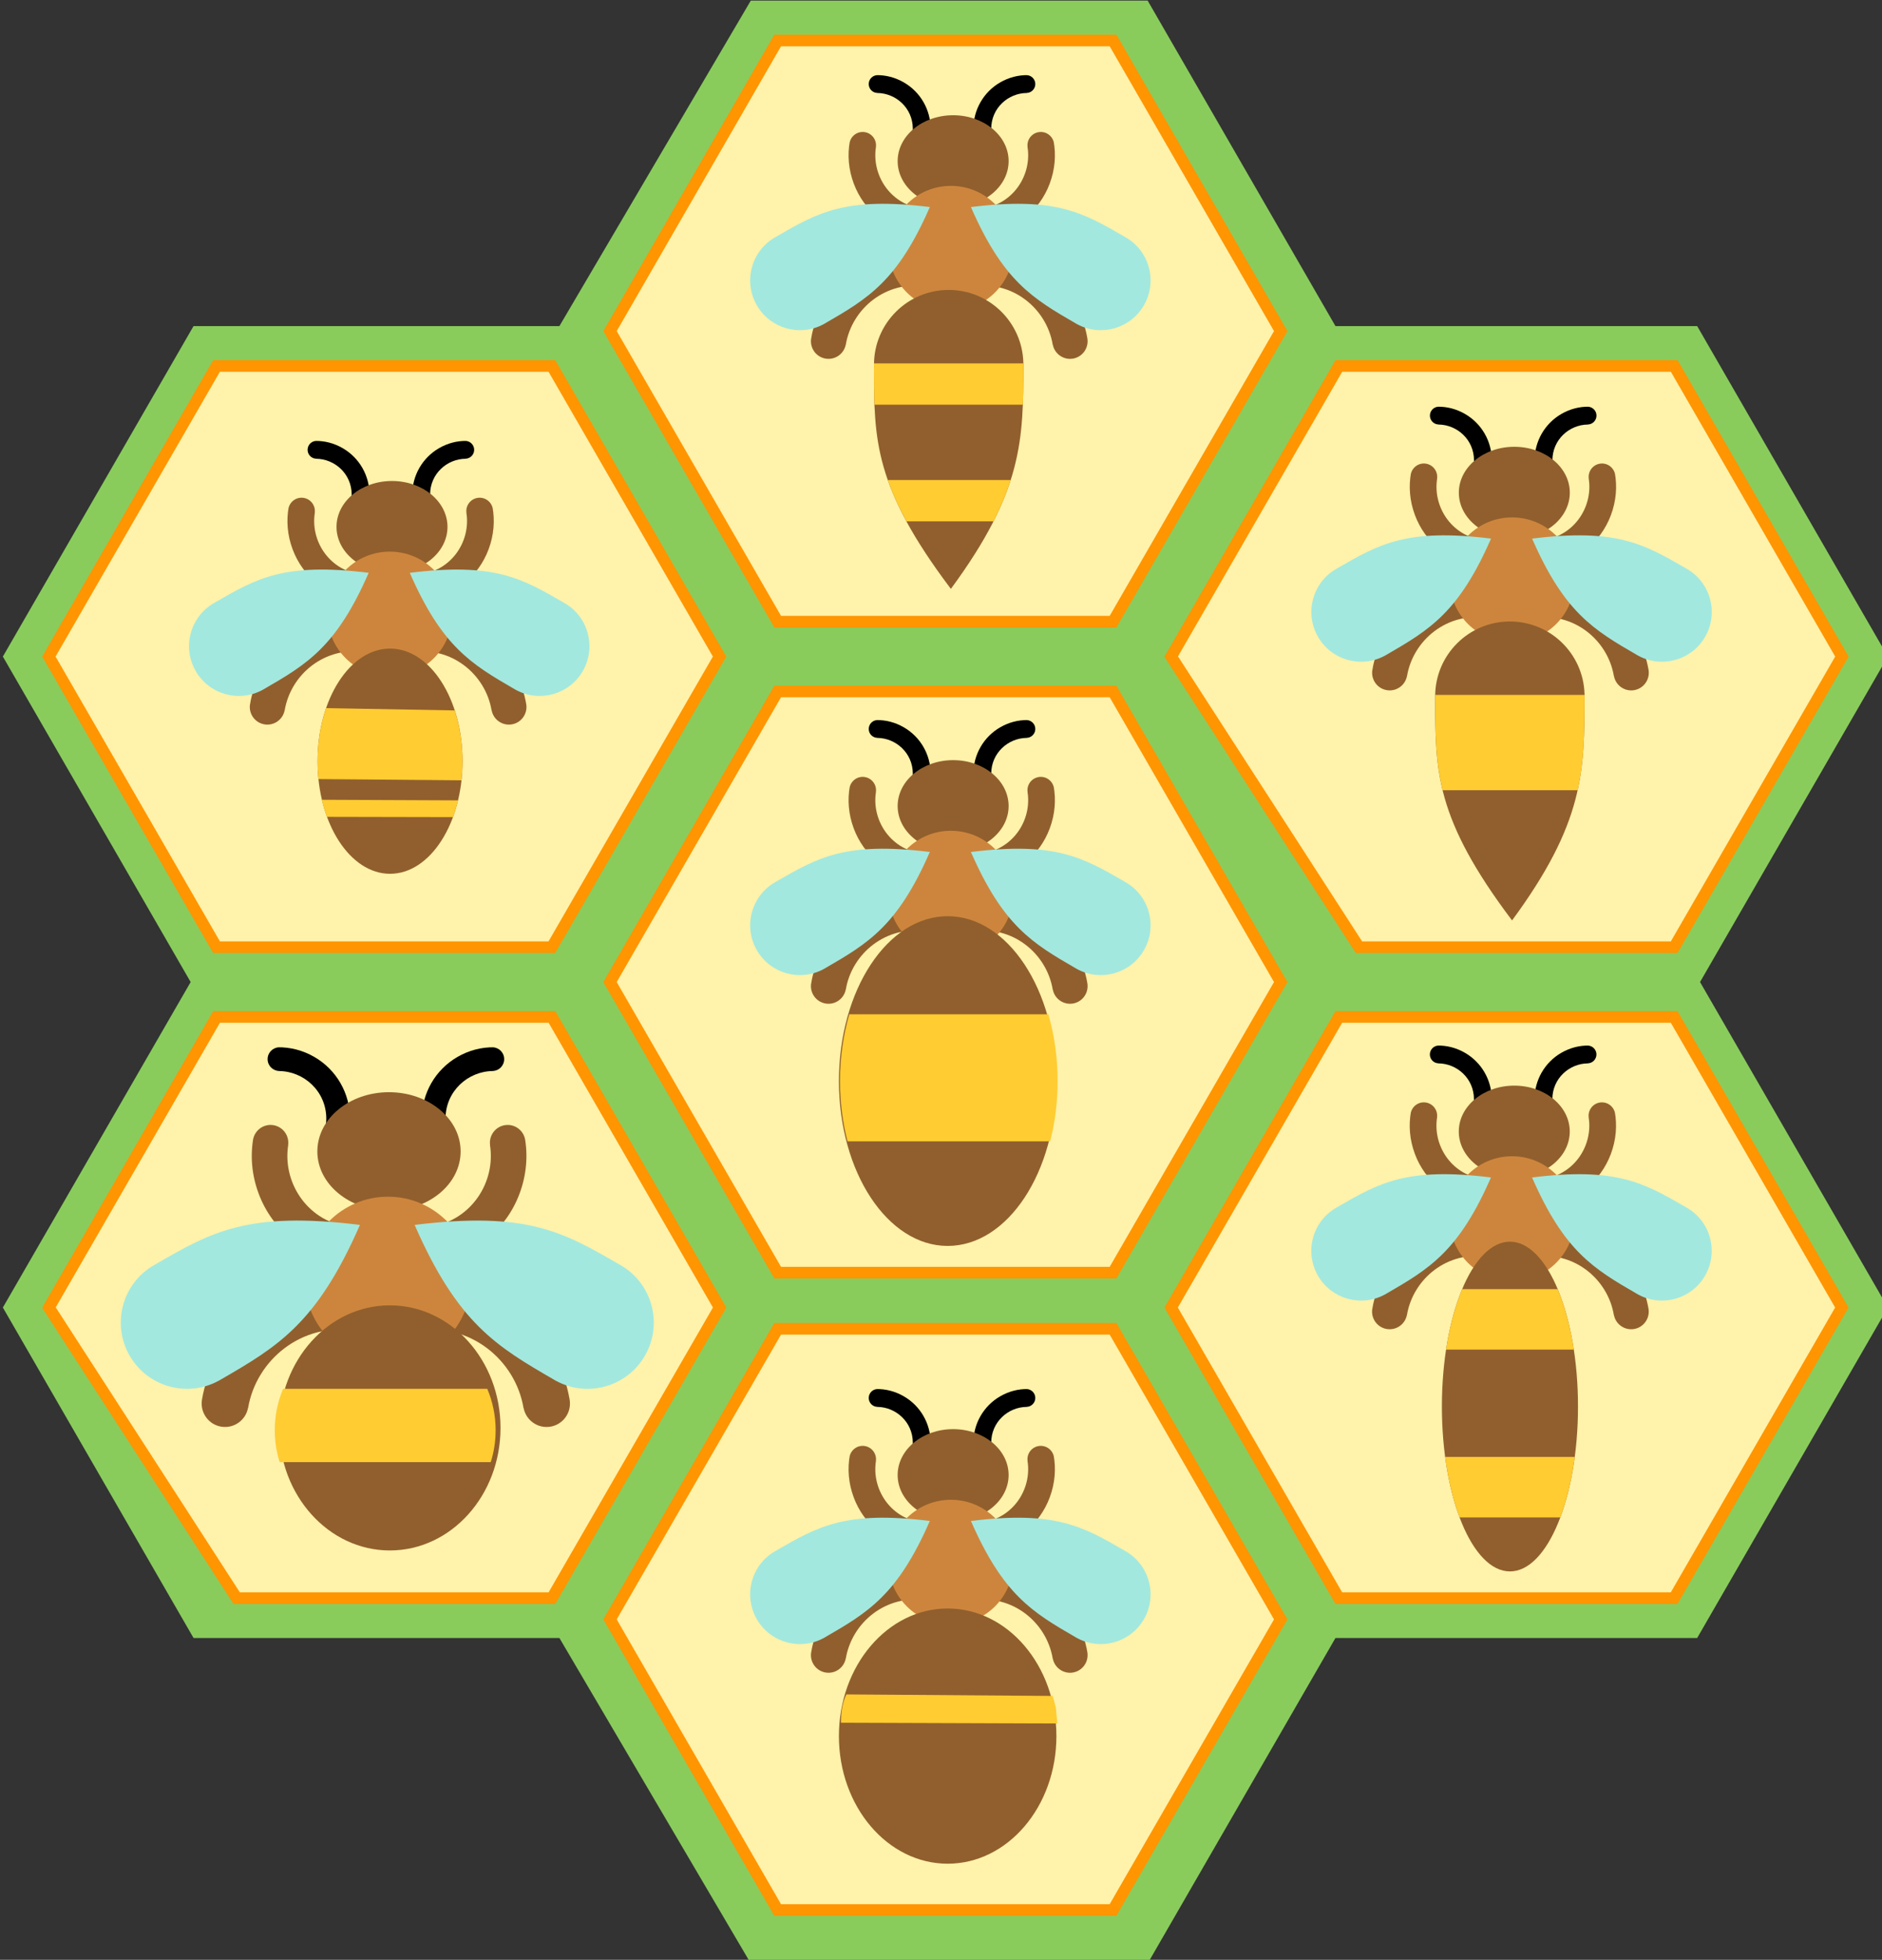 <?xml version="1.0" encoding="UTF-8" standalone="no"?>
<!-- Created with Inkscape (http://www.inkscape.org/) -->

<svg
   width="64.395mm"
   height="67.015mm"
   viewBox="0 0 64.395 67.015"
   version="1.1"
   id="svg4616"
   inkscape:version="1.1.1 (3bf5ae0d25, 2021-09-20)"
   sodipodi:docname="2022-FR-02a-solution.svg"
   xmlns:inkscape="http://www.inkscape.org/namespaces/inkscape"
   xmlns:sodipodi="http://sodipodi.sourceforge.net/DTD/sodipodi-0.dtd"
   xmlns="http://www.w3.org/2000/svg"
   xmlns:svg="http://www.w3.org/2000/svg"
   xmlns:serif="http://www.serif.com/">
  <rect x="0" y="0" width="64.395" height="67.015" fill="#333333" stroke="none"/>
  <sodipodi:namedview
     id="namedview4618"
     pagecolor="#ffffff"
     bordercolor="#666666"
     borderopacity="1.0"
     inkscape:pageshadow="2"
     inkscape:pageopacity="0.0"
     inkscape:pagecheckerboard="0"
     inkscape:document-units="mm"
     showgrid="false"
     inkscape:zoom="0.66368547"
     inkscape:cx="404.55911"
     inkscape:cy="220.73709"
     inkscape:window-width="1680"
     inkscape:window-height="1027"
     inkscape:window-x="1912"
     inkscape:window-y="-8"
     inkscape:window-maximized="1"
     inkscape:current-layer="g128" />
  <defs
     id="defs4613" />
  <g
     inkscape:label="Ebene 1"
     inkscape:groupmode="layer"
     id="layer1"
     transform="translate(-74.643,-48.217)">
    <g
       id="g3548"
       style="clip-rule:evenodd;fill-rule:evenodd"
       transform="matrix(0.265,0,0,0.265,12.237,35.354)">
      <g
         id="path1741"
         transform="translate(207.09,90.715)">
        <path
           d="m 125.346,-42.097 -24.712,42 h -47.24 l -24.62,42.643 24.247,42 -1.113,1.928 -23.134,40.072 24.62,42.643 h 47.24 l 24.712,42 h 51.241 l 24.249,-42 h 46.704 l 24.618,-42.643 -24.248,-42 24.248,-42 -24.618,-42.643 h -46.704 l -24.249,-42 z"
           style="fill:#89cc5c;fill-opacity:1;fill-rule:nonzero"
           id="path2"
           sodipodi:nodetypes="cccccccccccccccccccc" />
      </g>
      <g
         id="hex0-0"
         transform="translate(207.09,90.715)">
        <path
           d="m 193.768,84.546 -21.651,37.5 h -43.302 l -21.65,-37.5 21.65,-37.5 h 43.302 z"
           style="fill:#fff2aa;fill-rule:nonzero;stroke:#ff9500;stroke-width:1.5px"
           id="path8" />
      </g>
      <g
         transform="translate(291.961,-278.031)"
         id="g49"
         style="clip-rule:evenodd;fill-rule:evenodd">
        <g
           id="hex01"
           serif:id="hex0"
           transform="translate(-12.418,242.746)">
          <path
             d="m 121.315,126.546 -21.65,37.5 H 56.363 l -21.65,-37.5 21.65,-37.5 h 43.302 z"
             style="fill:#fff2aa;fill-rule:nonzero;stroke:#ff9500;stroke-width:1.5px"
             id="path28" />
        </g>
        <g
           id="draggable6"
           transform="matrix(0.265,0,0,0.265,-345.982,292.582)">
          <path
             id="path2-5"
             d="m 1487.69,293.414 -0.01,-0.003 -0.14,0.902 c 1.26,-8.734 4.82,-17.351 11.03,-25.027 11.58,-14.304 29.92,-21.334 48.09,-18.454 1.33,0.21 2.63,0.462 3.9,0.76 l -2.7,16.999 c -1.26,-0.348 -2.55,-0.64 -3.87,-0.85 -19.72,-3.127 -36.43,10.752 -39.37,28.358 l -0.03,-0.006 c -0.89,4.498 -5.18,7.52 -9.74,6.797 -4.56,-0.722 -7.7,-4.921 -7.16,-9.476 z m 127.53,9.479 c -4.57,0.723 -8.86,-2.302 -9.74,-6.8 l -0.04,0.006 c -2.93,-17.606 -19.65,-31.485 -39.37,-28.358 -1.32,0.21 -2.61,0.502 -3.87,0.853 l -2.7,-16.999 c 1.27,-0.301 2.57,-0.55 3.89,-0.763 18.18,-2.88 36.52,4.153 48.1,18.454 6.21,7.676 9.77,16.293 11.03,25.03 l -0.14,-0.902 h -0.01 c 0.54,4.555 -2.6,8.756 -7.15,9.479 z m -9.23,-105.188 v 0 l -0.11,-0.683 c 1.2,6.588 0.71,13.646 -1.92,20.667 -4.89,13.08 -16.4,22.55 -30.17,24.849 -1.01,0.167 -2,0.3 -2.99,0.388 l -2.15,-12.883 c 0.99,-0.051 1.99,-0.15 3,-0.318 14.94,-2.494 23.63,-16.503 21.51,-29.88 l 0.02,-0.002 c -0.44,-3.453 1.92,-6.662 5.38,-7.237 3.45,-0.579 6.72,1.689 7.43,5.099 z m -92.08,-5.102 c 3.46,0.578 5.82,3.784 5.38,7.237 l 0.02,0.005 c -2.12,13.377 6.57,27.386 21.51,29.878 1.01,0.167 2,0.269 3,0.32 l -2.15,12.883 c -0.99,-0.09 -1.98,-0.221 -2.99,-0.388 -13.77,-2.299 -25.28,-11.772 -30.17,-24.851 -2.63,-7.019 -3.12,-14.077 -1.92,-20.665 l -0.11,0.68 v 0.003 c 0.71,-3.41 3.97,-5.678 7.43,-5.102 z"
             style="fill:#915f2d;fill-rule:nonzero" />
          <path
             id="path4-4"
             d="m 1596.95,169.189 c 0,2.338 -1.86,4.246 -4.18,4.331 v 0.02 c -9.04,0.074 -17.3,7.33 -17.3,17.441 0,0.678 0.04,1.347 0.11,2.007 h -8.71 c -0.05,-0.657 -0.08,-1.326 -0.08,-2.007 0,-9.32 4.98,-17.934 13.05,-22.595 4.33,-2.5 8.93,-3.597 13.39,-3.532 h -0.46 v 0.003 c 2.32,0.088 4.18,1.993 4.18,4.332 z"
             style="fill-rule:nonzero" />
          <g
             id="path6-9"
             transform="rotate(180,1530.865,178.92)">
            <path
               d="m 1545.94,188.651 c 0,-2.338 -1.85,-4.246 -4.17,-4.331 v -0.02 c -9.04,-0.074 -17.31,-7.33 -17.31,-17.441 0,-0.678 0.04,-1.347 0.12,-2.007 h -8.72 c -0.05,0.657 -0.07,1.326 -0.07,2.007 0,9.32 4.97,17.934 13.05,22.595 4.33,2.5 8.92,3.597 13.39,3.532 h -0.46 v -0.003 c 2.32,-0.088 4.17,-1.993 4.17,-4.332 z"
               style="fill-rule:nonzero"
               id="path33" />
          </g>
          <g
             id="circle8-14"
             transform="matrix(1.21,0,0,1,-330.892,151.733)">
            <circle
               cx="1560.17"
               cy="54.981"
               r="22.343"
               style="fill:#915f2d"
               id="circle36" />
          </g>
          <circle
             id="circle10-0"
             cx="1555.83"
             cy="249.165"
             r="30.402"
             style="fill:#cd853d" />
          <path
             id="path12-66"
             d="m 1640.2,243.394 c 0.26,0.136 0.53,0.283 0.79,0.437 11.59,6.689 15.56,21.509 8.87,33.097 -6.57,11.378 -20.98,15.409 -32.47,9.215 l -0.01,0.006 c -0.2,-0.113 -0.39,-0.227 -0.59,-0.34 -0.01,-0.006 -0.02,-0.012 -0.03,-0.017 -0.01,-0.006 -0.02,-0.009 -0.03,-0.017 -21.24,-12.26 -35.43,-20.727 -51.15,-56.687 41.08,-5.08 54.43,2.63 74.63,14.292 0,0.003 -0.01,0.008 -0.01,0.014 z"
             style="fill:#a2e8df;fill-rule:nonzero" />
          <g
             id="path14-6"
             transform="translate(-1.13386e-5)">
            <path
               d="m 1470.93,243.38 c 20.2,-11.665 33.55,-19.372 74.63,-14.298 -15.72,35.966 -29.92,44.43 -51.16,56.698 0,0.006 -0.01,0.009 -0.03,0.017 0,0.006 -0.01,0.009 -0.02,0.015 -0.2,0.113 -0.39,0.226 -0.59,0.34 l -0.01,-0.009 c -11.49,6.194 -25.9,2.16 -32.47,-9.221 -6.69,-11.582 -2.72,-26.402 8.87,-33.091 0.26,-0.154 0.53,-0.301 0.79,-0.44 0,-0.005 -0.01,-0.008 -0.01,-0.011 z"
               style="fill:#a2e8df;fill-rule:nonzero"
               id="path41" />
          </g>
          <g
             id="path16-4"
             transform="rotate(-120,1560.907,336.157)">
            <path
               d="m 1607.25,313.815 c 0.4,0.204 0.8,0.422 1.2,0.655 17.4,10.049 23.36,32.309 13.31,49.714 -9.86,17.09 -31.51,23.145 -48.77,13.842 v 0.008 c -0.31,-0.17 -0.6,-0.34 -0.89,-0.51 -0.02,-0.009 -0.03,-0.017 -0.04,-0.026 -0.02,-0.008 -0.04,-0.011 -0.05,-0.025 -31.9,-18.417 -53.22,-31.133 -76.84,-85.15 61.71,-7.631 81.76,3.951 112.1,21.469 0,0.003 -0.01,0.012 -0.02,0.023 z"
               style="fill:#915f2d;fill-rule:nonzero"
               id="path44" />
          </g>
          <path
             id="path18-0"
             d="m 1518.39,307.193 c -0.02,-0.447 -0.03,-0.901 -0.03,-1.36 0,-0.21 0,-0.423 0.01,-0.632 h 72.77 c 0,0.195 0,0.388 0,0.584 v 0.051 c 0,0.017 0.01,0.031 0,0.051 0,6.817 -0.01,13.226 -0.26,19.44 h -72.29 c -0.23,-5.809 -0.23,-11.776 -0.23,-18.136 0,0 0.02,0.005 0.03,0.002 z m 6.68,54.8 h 59.9 c -2.04,6.381 -4.76,13.016 -8.37,20.126 h -42.46 c -3.91,-7.209 -6.86,-13.836 -9.07,-20.126 z"
             style="fill:#ffcc32;fill-rule:nonzero" />
        </g>
      </g>
      <g
         transform="translate(260.513,-152.031)"
         id="g69"
         style="clip-rule:evenodd;fill-rule:evenodd">
        <g
           id="hex02"
           serif:id="hex0"
           transform="translate(91.481,242.746)">
          <path
             d="m 121.315,126.546 -21.65,37.5 H 56.363 l -21.65,-37.5 21.65,-37.5 h 43.302 z"
             style="fill:#fff2aa;fill-rule:nonzero;stroke:#ff9500;stroke-width:1.5px"
             id="path51" />
        </g>
        <g
           id="draggable1"
           transform="matrix(0.265,0,0,0.265,-242.082,291.8)">
          <path
             id="path964"
             d="m 1487.69,293.414 -0.01,-0.003 -0.14,0.902 c 1.26,-8.734 4.82,-17.351 11.03,-25.027 11.58,-14.304 29.92,-21.334 48.09,-18.454 1.33,0.21 2.63,0.462 3.9,0.76 l -2.7,16.999 c -1.26,-0.348 -2.55,-0.64 -3.87,-0.85 -19.72,-3.127 -36.43,10.752 -39.37,28.358 l -0.03,-0.006 c -0.89,4.498 -5.18,7.52 -9.74,6.797 -4.56,-0.722 -7.7,-4.921 -7.16,-9.476 z m 127.53,9.479 c -4.57,0.723 -8.86,-2.302 -9.74,-6.8 l -0.04,0.006 c -2.93,-17.606 -19.65,-31.485 -39.37,-28.358 -1.32,0.21 -2.61,0.502 -3.87,0.853 l -2.7,-16.999 c 1.27,-0.301 2.57,-0.55 3.89,-0.763 18.18,-2.88 36.52,4.153 48.1,18.454 6.21,7.676 9.77,16.293 11.03,25.03 l -0.14,-0.902 h -0.01 c 0.54,4.555 -2.6,8.756 -7.15,9.479 z m -9.23,-105.188 v 0 l -0.11,-0.683 c 1.2,6.588 0.71,13.646 -1.92,20.667 -4.89,13.08 -16.4,22.55 -30.17,24.849 -1.01,0.167 -2,0.3 -2.99,0.388 l -2.15,-12.883 c 0.99,-0.051 1.99,-0.15 3,-0.318 14.94,-2.494 23.63,-16.503 21.51,-29.88 l 0.02,-0.002 c -0.44,-3.453 1.92,-6.662 5.38,-7.237 3.45,-0.579 6.72,1.689 7.43,5.099 z m -92.08,-5.102 c 3.46,0.578 5.82,3.784 5.38,7.237 l 0.02,0.005 c -2.12,13.377 6.57,27.386 21.51,29.878 1.01,0.167 2,0.269 3,0.32 l -2.15,12.883 c -0.99,-0.09 -1.98,-0.221 -2.99,-0.388 -13.77,-2.299 -25.28,-11.772 -30.17,-24.851 -2.63,-7.019 -3.12,-14.077 -1.92,-20.665 l -0.11,0.68 v 0.003 c 0.71,-3.41 3.97,-5.678 7.43,-5.102 z"
             style="fill:#915f2d;fill-rule:nonzero" />
          <path
             id="path966"
             d="m 1596.95,169.189 c 0,2.338 -1.86,4.246 -4.18,4.331 v 0.02 c -9.04,0.074 -17.3,7.33 -17.3,17.441 0,0.678 0.04,1.347 0.11,2.007 h -8.71 c -0.05,-0.657 -0.08,-1.326 -0.08,-2.007 0,-9.32 4.98,-17.934 13.05,-22.595 4.33,-2.5 8.93,-3.597 13.39,-3.532 h -0.46 v 0.003 c 2.32,0.088 4.18,1.993 4.18,4.332 z"
             style="fill-rule:nonzero" />
          <g
             id="path968"
             transform="rotate(180,1530.865,178.92)">
            <path
               d="m 1545.94,188.651 c 0,-2.338 -1.85,-4.246 -4.17,-4.331 v -0.02 c -9.04,-0.074 -17.31,-7.33 -17.31,-17.441 0,-0.678 0.04,-1.347 0.12,-2.007 h -8.72 c -0.05,0.657 -0.07,1.326 -0.07,2.007 0,9.32 4.97,17.934 13.05,22.595 4.33,2.5 8.92,3.597 13.39,3.532 h -0.46 v -0.003 c 2.32,-0.088 4.17,-1.993 4.17,-4.332 z"
               style="fill-rule:nonzero"
               id="path56" />
          </g>
          <g
             id="circle970"
             transform="matrix(1.21,0,0,1,-330.892,151.733)">
            <circle
               cx="1560.17"
               cy="54.981"
               r="22.343"
               style="fill:#915f2d"
               id="circle59" />
          </g>
          <circle
             id="circle972"
             cx="1555.83"
             cy="249.165"
             r="30.402"
             style="fill:#cd853d" />
          <path
             id="path974"
             d="m 1640.2,243.394 c 0.26,0.136 0.53,0.283 0.79,0.437 11.59,6.689 15.56,21.509 8.87,33.097 -6.57,11.378 -20.98,15.409 -32.47,9.215 l -0.01,0.006 c -0.2,-0.113 -0.39,-0.227 -0.59,-0.34 -0.01,-0.006 -0.02,-0.012 -0.03,-0.017 -0.01,-0.006 -0.02,-0.009 -0.03,-0.017 -21.24,-12.26 -35.43,-20.727 -51.15,-56.687 41.08,-5.08 54.43,2.63 74.63,14.292 0,0.003 -0.01,0.008 -0.01,0.014 z m -169.27,-0.014 c 20.2,-11.665 33.55,-19.372 74.63,-14.298 -15.72,35.966 -29.92,44.43 -51.16,56.698 0,0.006 -0.01,0.009 -0.03,0.017 0,0.006 -0.01,0.009 -0.02,0.015 -0.2,0.113 -0.39,0.226 -0.59,0.34 l -0.01,-0.009 c -11.49,6.194 -25.9,2.16 -32.47,-9.221 -6.69,-11.582 -2.72,-26.402 8.87,-33.091 0.26,-0.154 0.53,-0.301 0.79,-0.44 0,-0.005 -0.01,-0.008 -0.01,-0.011 z"
             style="fill:#a2e8df;fill-rule:nonzero" />
          <g
             id="circle976"
             transform="matrix(0.413,0,0,1,909.769,151.733)">
            <circle
               cx="1561.84"
               cy="188.904"
               r="80.28"
               style="fill:#915f2d"
               id="circle64" />
          </g>
          <path
             id="path978"
             d="m 1586.38,365.168 c -1.46,11.052 -3.88,21.064 -7.03,29.452 h -49.09 c -3.15,-8.388 -5.57,-18.4 -7.03,-29.452 z m -62.7,-52.251 c 1.7,-11.203 4.41,-21.232 7.85,-29.452 h 46.55 c 3.44,8.22 6.15,18.249 7.85,29.452 z"
             style="fill:#ffcc32;fill-rule:nonzero" />
        </g>
      </g>
      <g
         transform="translate(73.999,-222.59)"
         id="g93"
         style="clip-rule:evenodd;fill-rule:evenodd">
        <g
           id="hex03"
           serif:id="hex0"
           transform="translate(278.002,229.305)">
          <path
             d="m 121.315,126.546 -21.65,37.5 h -40.71 l -24.242,-37.5 21.65,-37.5 h 43.302 z"
             style="fill:#fff2aa;fill-rule:nonzero;stroke:#ff9500;stroke-width:1.5px"
             id="path71" />
        </g>
        <g
           id="draggable3"
           transform="matrix(0.265,0,0,0.265,-55.561,279.923)">
          <path
             id="path2-6"
             d="m 1487.69,293.414 -0.01,-0.003 -0.14,0.902 c 1.26,-8.734 4.82,-17.351 11.03,-25.027 11.58,-14.304 29.92,-21.334 48.09,-18.454 1.33,0.21 2.63,0.462 3.9,0.76 l -2.7,16.999 c -1.26,-0.348 -2.55,-0.64 -3.87,-0.85 -19.72,-3.127 -36.43,10.752 -39.37,28.358 l -0.03,-0.006 c -0.89,4.498 -5.18,7.52 -9.74,6.797 -4.56,-0.722 -7.7,-4.921 -7.16,-9.476 z m 127.53,9.479 c -4.57,0.723 -8.86,-2.302 -9.74,-6.8 l -0.04,0.006 c -2.93,-17.606 -19.65,-31.485 -39.37,-28.358 -1.32,0.21 -2.61,0.502 -3.87,0.853 l -2.7,-16.999 c 1.27,-0.301 2.57,-0.55 3.89,-0.763 18.18,-2.88 36.52,4.153 48.1,18.454 6.21,7.676 9.77,16.293 11.03,25.03 l -0.14,-0.902 h -0.01 c 0.54,4.555 -2.6,8.756 -7.15,9.479 z m -9.23,-105.188 v 0 l -0.11,-0.683 c 1.2,6.588 0.71,13.646 -1.92,20.667 -4.89,13.08 -16.4,22.55 -30.17,24.849 -1.01,0.167 -2,0.3 -2.99,0.388 l -2.15,-12.883 c 0.99,-0.051 1.99,-0.15 3,-0.318 14.94,-2.494 23.63,-16.503 21.51,-29.88 l 0.02,-0.002 c -0.44,-3.453 1.92,-6.662 5.38,-7.237 3.45,-0.579 6.72,1.689 7.43,5.099 z m -92.08,-5.102 c 3.46,0.578 5.82,3.784 5.38,7.237 l 0.02,0.005 c -2.12,13.377 6.57,27.386 21.51,29.878 1.01,0.167 2,0.269 3,0.32 l -2.15,12.883 c -0.99,-0.09 -1.98,-0.221 -2.99,-0.388 -13.77,-2.299 -25.28,-11.772 -30.17,-24.851 -2.63,-7.019 -3.12,-14.077 -1.92,-20.665 l -0.11,0.68 v 0.003 c 0.71,-3.41 3.97,-5.678 7.43,-5.102 z"
             style="fill:#915f2d;fill-rule:nonzero" />
          <path
             id="path4-9"
             d="m 1596.95,169.189 c 0,2.338 -1.86,4.246 -4.18,4.331 v 0.02 c -9.04,0.074 -17.3,7.33 -17.3,17.441 0,0.678 0.04,1.347 0.11,2.007 h -8.71 c -0.05,-0.657 -0.08,-1.326 -0.08,-2.007 0,-9.32 4.98,-17.934 13.05,-22.595 4.33,-2.5 8.93,-3.597 13.39,-3.532 h -0.46 v 0.003 c 2.32,0.088 4.18,1.993 4.18,4.332 z"
             style="fill-rule:nonzero" />
          <g
             id="path6-4"
             transform="rotate(180,1530.865,178.92)">
            <path
               d="m 1545.94,188.651 c 0,-2.338 -1.85,-4.246 -4.17,-4.331 v -0.02 c -9.04,-0.074 -17.31,-7.33 -17.31,-17.441 0,-0.678 0.04,-1.347 0.12,-2.007 h -8.72 c -0.05,0.657 -0.07,1.326 -0.07,2.007 0,9.32 4.97,17.934 13.05,22.595 4.33,2.5 8.92,3.597 13.39,3.532 h -0.46 v -0.003 c 2.32,-0.088 4.17,-1.993 4.17,-4.332 z"
               style="fill-rule:nonzero"
               id="path76" />
          </g>
          <g
             id="circle8-8"
             transform="matrix(1.21,0,0,1,-330.892,151.733)">
            <circle
               cx="1560.17"
               cy="54.981"
               r="22.343"
               style="fill:#915f2d"
               id="circle79" />
          </g>
          <circle
             id="circle10-6"
             cx="1555.83"
             cy="249.165"
             r="30.402"
             style="fill:#cd853d" />
          <path
             id="path12-4"
             d="m 1640.2,243.394 c 0.26,0.136 0.53,0.283 0.79,0.437 11.59,6.689 15.56,21.509 8.87,33.097 -6.57,11.378 -20.98,15.409 -32.47,9.215 l -0.01,0.006 c -0.2,-0.113 -0.39,-0.227 -0.59,-0.34 -0.01,-0.006 -0.02,-0.012 -0.03,-0.017 -0.01,-0.006 -0.02,-0.009 -0.03,-0.017 -21.24,-12.26 -35.43,-20.727 -51.15,-56.687 41.08,-5.08 54.43,2.63 74.63,14.292 0,0.003 -0.01,0.008 -0.01,0.014 z"
             style="fill:#a2e8df;fill-rule:nonzero" />
          <g
             id="g86"
             transform="translate(-1.13386e-5)">
            <path
               d="m 1470.93,243.38 c 20.2,-11.665 33.55,-19.372 74.63,-14.298 -15.72,35.966 -29.92,44.43 -51.16,56.698 0,0.006 -0.01,0.009 -0.03,0.017 0,0.006 -0.01,0.009 -0.02,0.015 -0.2,0.113 -0.39,0.226 -0.59,0.34 l -0.01,-0.009 c -11.49,6.194 -25.9,2.16 -32.47,-9.221 -6.69,-11.582 -2.72,-26.402 8.87,-33.091 0.26,-0.154 0.53,-0.301 0.79,-0.44 0,-0.005 -0.01,-0.008 -0.01,-0.011 z"
               style="fill:#a2e8df;fill-rule:nonzero"
               id="path84" />
          </g>
          <g
             id="path16-0"
             transform="rotate(-120,1560.907,336.157)">
            <path
               d="m 1607.25,313.815 c 0.4,0.204 0.8,0.422 1.2,0.655 17.4,10.049 23.36,32.309 13.31,49.714 -9.86,17.09 -31.51,23.145 -48.77,13.842 v 0.008 c -0.31,-0.17 -0.6,-0.34 -0.89,-0.51 -0.02,-0.009 -0.03,-0.017 -0.04,-0.026 -0.02,-0.008 -0.04,-0.011 -0.05,-0.025 -31.9,-18.417 -53.22,-31.133 -76.84,-85.15 61.71,-7.631 81.76,3.951 112.1,21.469 0,0.003 -0.01,0.012 -0.02,0.023 z"
               style="fill:#915f2d;fill-rule:nonzero"
               id="path88" />
          </g>
          <path
             id="path18"
             d="m 1518.39,307.193 c -0.02,-0.447 -0.03,-0.901 -0.03,-1.36 0,-0.21 0,-0.423 0.01,-0.632 h 72.77 c 0,0.195 0,0.388 0,0.584 v 0.051 c 0,0.017 0.01,0.031 0,0.051 0,16.628 -0.07,30.804 -3.37,45.722 h -65.79 c -3.62,-14.774 -3.62,-28.349 -3.62,-44.418 0,0 0.02,0.005 0.03,0.002 z"
             style="fill:#ffcc32;fill-rule:nonzero" />
        </g>
      </g>
      <g
         id="g130"
         transform="translate(-169.754,-145.311)"
         style="clip-rule:evenodd;fill-rule:evenodd">
        <g
           id="hex04"
           serif:id="hex0"
           transform="translate(376.851,236.026)">
          <path
             d="m 121.315,126.546 -21.65,37.5 h -40.71 l -24.242,-37.5 21.65,-37.5 h 43.302 z"
             style="fill:#fff2aa;fill-rule:nonzero;stroke:#ff9500;stroke-width:1.5px"
             id="path95" />
        </g>
        <g
           id="g128">
          <g
             id="g5353">
            <g
               transform="translate(470.765,592.637)"
               id="g100">
              <path
                 d="m -0.416,-262.117 c 0,0.825 -0.654,1.498 -1.473,1.528 v 0.007 c -3.189,0.026 -6.105,2.586 -6.105,6.153 0,0.239 0.015,0.475 0.042,0.708 h -3.076 c -0.017,-0.232 -0.025,-0.468 -0.025,-0.708 0,-3.288 1.754,-6.327 4.602,-7.971 1.528,-0.882 3.149,-1.269 4.725,-1.246 h -0.163 v 0.001 c 0.819,0.031 1.473,0.703 1.473,1.528 z"
                 style="fill-rule:nonzero"
                 id="path98" />
            </g>
            <g
               transform="matrix(-1,0,0,1,439.384,592.637)"
               id="g104">
              <path
                 d="m -0.416,-262.117 c 0,0.825 -0.654,1.498 -1.473,1.528 v 0.007 c -3.189,0.026 -6.105,2.586 -6.105,6.153 0,0.239 0.015,0.475 0.042,0.708 h -3.076 c -0.017,-0.232 -0.025,-0.468 -0.025,-0.708 0,-3.288 1.754,-6.327 4.602,-7.971 1.528,-0.882 3.149,-1.269 4.725,-1.246 h -0.163 v 0.001 c 0.819,0.031 1.473,0.703 1.473,1.528 z"
                 style="fill-rule:nonzero"
                 id="path102" />
            </g>
            <g
               id="circle8-6"
               transform="matrix(0.414,0,0,0.342,-190.437,323.624)">
              <circle
                 cx="1560.17"
                 cy="54.981"
                 r="22.343"
                 style="fill:#915f2d"
                 id="circle109" />
            </g>
            <g
               transform="translate(470.266,592.898)"
               id="g114">
              <path
                 d="m -38.958,-218.293 -0.003,-0.001 -0.051,0.318 c 0.444,-3.081 1.7,-6.121 3.892,-8.829 4.085,-5.046 10.554,-7.526 16.966,-6.51 0.468,0.074 0.925,0.163 1.373,0.268 l -0.95,5.997 c -0.447,-0.123 -0.901,-0.226 -1.368,-0.3 -6.955,-1.103 -12.852,3.793 -13.887,10.004 l -0.013,-0.002 c -0.313,1.587 -1.827,2.653 -3.436,2.398 -1.608,-0.255 -2.715,-1.736 -2.523,-3.343 z m 44.987,3.344 c -1.609,0.255 -3.123,-0.812 -3.436,-2.399 l -0.013,0.002 c -1.035,-6.211 -6.932,-11.107 -13.887,-10.004 -0.467,0.074 -0.921,0.177 -1.368,0.301 l -0.95,-5.997 c 0.448,-0.106 0.904,-0.194 1.373,-0.269 6.412,-1.016 12.881,1.465 16.966,6.51 2.192,2.708 3.448,5.748 3.892,8.83 l -0.051,-0.318 H 8.552 c 0.192,1.607 -0.915,3.089 -2.523,3.344 z m -3.255,-37.108 h 0.002 l -0.041,-0.241 c 0.423,2.324 0.25,4.814 -0.676,7.291 -1.727,4.614 -5.786,7.955 -10.645,8.766 -0.355,0.059 -0.706,0.106 -1.053,0.137 l -0.758,-4.545 c 0.35,-0.018 0.702,-0.053 1.056,-0.112 5.272,-0.88 8.337,-5.822 7.588,-10.541 l 0.01,-0.001 c -0.157,-1.218 0.677,-2.35 1.896,-2.553 1.219,-0.204 2.372,0.596 2.621,1.799 z m -32.483,-1.8 c 1.219,0.204 2.053,1.335 1.896,2.553 l 0.01,0.002 c -0.749,4.719 2.316,9.661 7.588,10.54 0.354,0.059 0.706,0.095 1.056,0.113 l -0.758,4.545 c -0.347,-0.032 -0.698,-0.078 -1.053,-0.137 -4.859,-0.811 -8.918,-4.153 -10.645,-8.767 -0.926,-2.476 -1.099,-4.966 -0.676,-7.29 l -0.041,0.24 0.002,0.001 c 0.249,-1.203 1.402,-2.003 2.621,-1.8 z"
                 style="fill:#915f2d;fill-rule:nonzero"
                 id="path112" />
            </g>
            <g
               transform="translate(470.266,592.898)"
               id="g118">
              <circle
                 cx="-14.921"
                 cy="-233.903"
                 r="10.725"
                 style="fill:#cd853d"
                 id="circle116" />
            </g>
            <g
               transform="translate(470.266,592.898)"
               id="g122">
              <path
                 d="m 14.842,-235.939 c 0.094,0.048 0.187,0.1 0.28,0.154 4.088,2.36 5.488,7.588 3.128,11.676 -2.318,4.014 -7.402,5.436 -11.455,3.251 l -0.001,0.002 c -0.071,-0.04 -0.139,-0.08 -0.209,-0.12 -0.003,-0.002 -0.007,-0.004 -0.01,-0.006 -0.003,-0.002 -0.007,-0.003 -0.01,-0.006 -7.493,-4.325 -12.499,-7.312 -18.046,-19.998 14.491,-1.792 19.202,0.928 26.327,5.042 0,10e-4 -0.003,0.003 -0.004,0.005 z m -59.714,-0.005 c 7.127,-4.115 11.837,-6.834 26.328,-5.044 -5.547,12.688 -10.554,15.674 -18.046,20.002 -0.003,0.002 -0.007,0.003 -0.011,0.006 -0.002,0.002 -0.006,0.003 -0.008,0.005 -0.071,0.04 -0.139,0.08 -0.21,0.12 l -10e-4,-0.003 c -4.054,2.185 -9.137,0.762 -11.455,-3.253 -2.36,-4.086 -0.96,-9.314 3.128,-11.674 0.093,-0.054 0.186,-0.106 0.28,-0.155 -0.002,-0.002 -0.003,-0.003 -0.005,-0.004 z"
                 style="fill:#a2e8df;fill-rule:nonzero"
                 id="path120" />
            </g>
            <g
               id="circle14-9"
               transform="matrix(0.178,0,0,0.197,177.576,340.889)">
              <circle
                 cx="1561.84"
                 cy="188.904"
                 r="80.28"
                 style="fill:#915f2d"
                 id="circle106" />
            </g>
            <g
               transform="translate(470.266,592.898)"
               id="g126">
              <path
                 d="m -1.023,-214.495 c 0,1.433 -0.22,2.816 -0.63,4.118 h -27.258 c -0.41,-1.302 -0.63,-2.685 -0.63,-4.118 0,-1.891 0.384,-3.695 1.079,-5.34 h 26.36 c 0.695,1.645 1.079,3.449 1.079,5.34 z"
                 style="fill:#ffcc32;fill-rule:nonzero"
                 id="path124" />
            </g>
          </g>
        </g>
      </g>
      <g
         transform="translate(-92.191,-236.031)"
         id="g151"
         style="clip-rule:evenodd;fill-rule:evenodd">
        <g
           id="hex05"
           serif:id="hex0"
           transform="translate(299.281,242.746)">
          <path
             d="m 121.315,126.546 -21.65,37.5 H 56.363 l -21.65,-37.5 21.65,-37.5 h 43.302 z"
             style="fill:#fff2aa;fill-rule:nonzero;stroke:#ff9500;stroke-width:1.5px"
             id="path132" />
        </g>
        <g
           id="draggable5"
           transform="matrix(0.265,0,0,0.265,-34.283,297.779)">
          <path
             id="path135"
             d="m 1487.69,293.414 -0.01,-0.003 -0.14,0.902 c 1.26,-8.734 4.82,-17.351 11.03,-25.027 11.58,-14.304 29.92,-21.334 48.09,-18.454 1.33,0.21 2.63,0.462 3.9,0.76 l -2.7,16.999 c -1.26,-0.348 -2.55,-0.64 -3.87,-0.85 -19.72,-3.127 -36.43,10.752 -39.37,28.358 l -0.03,-0.006 c -0.89,4.498 -5.18,7.52 -9.74,6.797 -4.56,-0.722 -7.7,-4.921 -7.16,-9.476 z m 127.53,9.479 c -4.57,0.723 -8.86,-2.302 -9.74,-6.8 l -0.04,0.006 c -2.93,-17.606 -19.65,-31.485 -39.37,-28.358 -1.32,0.21 -2.61,0.502 -3.87,0.853 l -2.7,-16.999 c 1.27,-0.301 2.57,-0.55 3.89,-0.763 18.18,-2.88 36.52,4.153 48.1,18.454 6.21,7.676 9.77,16.293 11.03,25.03 l -0.14,-0.902 h -0.01 c 0.54,4.555 -2.6,8.756 -7.15,9.479 z m -9.23,-105.188 v 0 l -0.11,-0.683 c 1.2,6.588 0.71,13.646 -1.92,20.667 -4.89,13.08 -16.4,22.55 -30.17,24.849 -1.01,0.167 -2,0.3 -2.99,0.388 l -2.15,-12.883 c 0.99,-0.051 1.99,-0.15 3,-0.318 14.94,-2.494 23.63,-16.503 21.51,-29.88 l 0.02,-0.002 c -0.44,-3.453 1.92,-6.662 5.38,-7.237 3.45,-0.579 6.72,1.689 7.43,5.099 z m -92.08,-5.102 c 3.46,0.578 5.82,3.784 5.38,7.237 l 0.02,0.005 c -2.12,13.377 6.57,27.386 21.51,29.878 1.01,0.167 2,0.269 3,0.32 l -2.15,12.883 c -0.99,-0.09 -1.98,-0.221 -2.99,-0.388 -13.77,-2.299 -25.28,-11.772 -30.17,-24.851 -2.63,-7.019 -3.12,-14.077 -1.92,-20.665 l -0.11,0.68 v 0.003 c 0.71,-3.41 3.97,-5.678 7.43,-5.102 z"
             style="fill:#915f2d;fill-rule:nonzero" />
          <path
             id="path4"
             d="m 1596.95,169.189 c 0,2.338 -1.86,4.246 -4.18,4.331 v 0.02 c -9.04,0.074 -17.3,7.33 -17.3,17.441 0,0.678 0.04,1.347 0.11,2.007 h -8.71 c -0.05,-0.657 -0.08,-1.326 -0.08,-2.007 0,-9.32 4.98,-17.934 13.05,-22.595 4.33,-2.5 8.93,-3.597 13.39,-3.532 h -0.46 v 0.003 c 2.32,0.088 4.18,1.993 4.18,4.332 z"
             style="fill-rule:nonzero" />
          <g
             id="path6"
             transform="rotate(180,1530.865,178.92)">
            <path
               d="m 1545.94,188.651 c 0,-2.338 -1.85,-4.246 -4.17,-4.331 v -0.02 c -9.04,-0.074 -17.31,-7.33 -17.31,-17.441 0,-0.678 0.04,-1.347 0.12,-2.007 h -8.72 c -0.05,0.657 -0.07,1.326 -0.07,2.007 0,9.32 4.97,17.934 13.05,22.595 4.33,2.5 8.92,3.597 13.39,3.532 h -0.46 v -0.003 c 2.32,-0.088 4.17,-1.993 4.17,-4.332 z"
               style="fill-rule:nonzero"
               id="path138" />
          </g>
          <g
             id="circle8"
             transform="matrix(1.21,0,0,1,-330.892,151.733)">
            <circle
               cx="1560.17"
               cy="54.981"
               r="22.343"
               style="fill:#915f2d"
               id="circle141" />
          </g>
          <circle
             id="circle10"
             cx="1555.83"
             cy="249.165"
             r="30.402"
             style="fill:#cd853d" />
          <path
             id="path12"
             d="m 1640.2,243.394 c 0.26,0.136 0.53,0.283 0.79,0.437 11.59,6.689 15.56,21.509 8.87,33.097 -6.57,11.378 -20.98,15.409 -32.47,9.215 l -0.01,0.006 c -0.2,-0.113 -0.39,-0.227 -0.59,-0.34 -0.01,-0.006 -0.02,-0.012 -0.03,-0.017 -0.01,-0.006 -0.02,-0.009 -0.03,-0.017 -21.24,-12.26 -35.43,-20.727 -51.15,-56.687 41.08,-5.08 54.43,2.63 74.63,14.292 0,0.003 -0.01,0.008 -0.01,0.014 z m -169.27,-0.014 c 20.2,-11.665 33.55,-19.372 74.63,-14.298 -15.72,35.966 -29.92,44.43 -51.16,56.698 0,0.006 -0.01,0.009 -0.03,0.017 0,0.006 -0.01,0.009 -0.02,0.015 -0.2,0.113 -0.39,0.226 -0.59,0.34 l -0.01,-0.009 c -11.49,6.194 -25.9,2.16 -32.47,-9.221 -6.69,-11.582 -2.72,-26.402 8.87,-33.091 0.26,-0.154 0.53,-0.301 0.79,-0.44 0,-0.005 -0.01,-0.008 -0.01,-0.011 z"
             style="fill:#a2e8df;fill-rule:nonzero" />
          <g
             id="circle14"
             transform="matrix(0.44,0,0,0.683,868.753,191.79)">
            <circle
               cx="1561.84"
               cy="188.904"
               r="80.28"
               style="fill:#915f2d"
               id="circle146" />
          </g>
          <path
             id="path16"
             d="m 1591.28,320.865 c 0,3.152 -0.18,6.247 -0.5,9.255 l -69.71,-0.601 c -0.29,-2.818 -0.44,-5.709 -0.44,-8.654 0,-9.369 1.51,-18.184 4.17,-25.903 l 62.68,1.131 c 2.43,7.441 3.8,15.857 3.8,24.772 z m -2.18,19.023 c -0.68,2.838 -1.51,5.559 -2.46,8.153 l -61.43,-0.128 c -0.96,-2.642 -1.79,-5.42 -2.47,-8.311 z"
             style="fill:#ffcc32;fill-rule:nonzero" />
        </g>
      </g>
      <g
         transform="translate(-148.599,-111.789)"
         id="g171"
         style="clip-rule:evenodd;fill-rule:evenodd">
        <g
           id="hex06"
           serif:id="hex0"
           transform="translate(428.141,242.746)">
          <path
             d="m 121.315,126.546 -21.65,37.5 H 56.363 l -21.65,-37.5 21.65,-37.5 h 43.302 z"
             style="fill:#fff2aa;fill-rule:nonzero;stroke:#ff9500;stroke-width:1.5px"
             id="path153" />
        </g>
        <g
           id="draggable2"
           transform="matrix(0.265,0,0,0.265,94.577,295.884)">
          <path
             id="path2-2"
             d="m 1487.69,293.414 -0.01,-0.003 -0.14,0.902 c 1.26,-8.734 4.82,-17.351 11.03,-25.027 11.58,-14.304 29.92,-21.334 48.09,-18.454 1.33,0.21 2.63,0.462 3.9,0.76 l -2.7,16.999 c -1.26,-0.348 -2.55,-0.64 -3.87,-0.85 -19.72,-3.127 -36.43,10.752 -39.37,28.358 l -0.03,-0.006 c -0.89,4.498 -5.18,7.52 -9.74,6.797 -4.56,-0.722 -7.7,-4.921 -7.16,-9.476 z m 127.53,9.479 c -4.57,0.723 -8.86,-2.302 -9.74,-6.8 l -0.04,0.006 c -2.93,-17.606 -19.65,-31.485 -39.37,-28.358 -1.32,0.21 -2.61,0.502 -3.87,0.853 l -2.7,-16.999 c 1.27,-0.301 2.57,-0.55 3.89,-0.763 18.18,-2.88 36.52,4.153 48.1,18.454 6.21,7.676 9.77,16.293 11.03,25.03 l -0.14,-0.902 h -0.01 c 0.54,4.555 -2.6,8.756 -7.15,9.479 z m -9.23,-105.188 v 0 l -0.11,-0.683 c 1.2,6.588 0.71,13.646 -1.92,20.667 -4.89,13.08 -16.4,22.55 -30.17,24.849 -1.01,0.167 -2,0.3 -2.99,0.388 l -2.15,-12.883 c 0.99,-0.051 1.99,-0.15 3,-0.318 14.94,-2.494 23.63,-16.503 21.51,-29.88 l 0.02,-0.002 c -0.44,-3.453 1.92,-6.662 5.38,-7.237 3.45,-0.579 6.72,1.689 7.43,5.099 z m -92.08,-5.102 c 3.46,0.578 5.82,3.784 5.38,7.237 l 0.02,0.005 c -2.12,13.377 6.57,27.386 21.51,29.878 1.01,0.167 2,0.269 3,0.32 l -2.15,12.883 c -0.99,-0.09 -1.98,-0.221 -2.99,-0.388 -13.77,-2.299 -25.28,-11.772 -30.17,-24.851 -2.63,-7.019 -3.12,-14.077 -1.92,-20.665 l -0.11,0.68 v 0.003 c 0.71,-3.41 3.97,-5.678 7.43,-5.102 z"
             style="fill:#915f2d;fill-rule:nonzero" />
          <path
             id="path4-5"
             d="m 1596.95,169.189 c 0,2.338 -1.86,4.246 -4.18,4.331 v 0.02 c -9.04,0.074 -17.3,7.33 -17.3,17.441 0,0.678 0.04,1.347 0.11,2.007 h -8.71 c -0.05,-0.657 -0.08,-1.326 -0.08,-2.007 0,-9.32 4.98,-17.934 13.05,-22.595 4.33,-2.5 8.93,-3.597 13.39,-3.532 h -0.46 v 0.003 c 2.32,0.088 4.18,1.993 4.18,4.332 z"
             style="fill-rule:nonzero" />
          <g
             id="path6-3"
             transform="rotate(180,1530.865,178.92)">
            <path
               d="m 1545.94,188.651 c 0,-2.338 -1.85,-4.246 -4.17,-4.331 v -0.02 c -9.04,-0.074 -17.31,-7.33 -17.31,-17.441 0,-0.678 0.04,-1.347 0.12,-2.007 h -8.72 c -0.05,0.657 -0.07,1.326 -0.07,2.007 0,9.32 4.97,17.934 13.05,22.595 4.33,2.5 8.92,3.597 13.39,3.532 h -0.46 v -0.003 c 2.32,-0.088 4.17,-1.993 4.17,-4.332 z"
               style="fill-rule:nonzero"
               id="path158" />
          </g>
          <g
             id="circle8-1"
             transform="matrix(1.21,0,0,1,-330.892,151.733)">
            <circle
               cx="1560.17"
               cy="54.981"
               r="22.343"
               style="fill:#915f2d"
               id="circle161" />
          </g>
          <circle
             id="circle10-9"
             cx="1555.83"
             cy="249.165"
             r="30.402"
             style="fill:#cd853d" />
          <path
             id="path12-6"
             d="m 1640.2,243.394 c 0.26,0.136 0.53,0.283 0.79,0.437 11.59,6.689 15.56,21.509 8.87,33.097 -6.57,11.378 -20.98,15.409 -32.47,9.215 l -0.01,0.006 c -0.2,-0.113 -0.39,-0.227 -0.59,-0.34 -0.01,-0.006 -0.02,-0.012 -0.03,-0.017 -0.01,-0.006 -0.02,-0.009 -0.03,-0.017 -21.24,-12.26 -35.43,-20.727 -51.15,-56.687 41.08,-5.08 54.43,2.63 74.63,14.292 0,0.003 -0.01,0.008 -0.01,0.014 z m -169.27,-0.014 c 20.2,-11.665 33.55,-19.372 74.63,-14.298 -15.72,35.966 -29.92,44.43 -51.16,56.698 0,0.006 -0.01,0.009 -0.03,0.017 0,0.006 -0.01,0.009 -0.02,0.015 -0.2,0.113 -0.39,0.226 -0.59,0.34 l -0.01,-0.009 c -11.49,6.194 -25.9,2.16 -32.47,-9.221 -6.69,-11.582 -2.72,-26.402 8.87,-33.091 0.26,-0.154 0.53,-0.301 0.79,-0.44 0,-0.005 -0.01,-0.008 -0.01,-0.011 z"
             style="fill:#a2e8df;fill-rule:nonzero" />
          <g
             id="circle14-8"
             transform="matrix(0.66,0,0,0.774,523.435,187.627)">
            <circle
               cx="1561.84"
               cy="188.904"
               r="80.28"
               style="fill:#915f2d"
               id="circle166" />
          </g>
          <path
             id="path16-8"
             d="m 1605.35,314.274 c 2.31,7.209 1.54,6.526 2.33,13.431 l -105.38,-0.366 c -0.06,-4.844 0.5,-9.252 2.57,-13.793 z"
             style="fill:#ffcc32;fill-rule:nonzero" />
        </g>
      </g>
      <g
         id="draggable0"
         transform="matrix(0.265,0,0,0.265,-54.021,97.769)"
         style="clip-rule:evenodd;fill-rule:evenodd">
        <path
           id="path2-7"
           d="m 1487.69,293.414 -0.01,-0.003 -0.14,0.902 c 1.26,-8.734 4.82,-17.351 11.03,-25.027 11.58,-14.304 29.92,-21.334 48.09,-18.454 1.33,0.21 2.63,0.462 3.9,0.76 l -2.7,16.999 c -1.26,-0.348 -2.55,-0.64 -3.87,-0.85 -19.72,-3.127 -36.43,10.752 -39.37,28.358 l -0.03,-0.006 c -0.89,4.498 -5.18,7.52 -9.74,6.797 -4.56,-0.722 -7.7,-4.921 -7.16,-9.476 z m 127.53,9.479 c -4.57,0.723 -8.86,-2.302 -9.74,-6.8 l -0.04,0.006 c -2.93,-17.606 -19.65,-31.485 -39.37,-28.358 -1.32,0.21 -2.61,0.502 -3.87,0.853 l -2.7,-16.999 c 1.27,-0.301 2.57,-0.55 3.89,-0.763 18.18,-2.88 36.52,4.153 48.1,18.454 6.21,7.676 9.77,16.293 11.03,25.03 l -0.14,-0.902 h -0.01 c 0.54,4.555 -2.6,8.756 -7.15,9.479 z m -9.23,-105.188 v 0 l -0.11,-0.683 c 1.2,6.588 0.71,13.646 -1.92,20.667 -4.89,13.08 -16.4,22.55 -30.17,24.849 -1.01,0.167 -2,0.3 -2.99,0.388 l -2.15,-12.883 c 0.99,-0.051 1.99,-0.15 3,-0.318 14.94,-2.494 23.63,-16.503 21.51,-29.88 l 0.02,-0.002 c -0.44,-3.453 1.92,-6.662 5.38,-7.237 3.45,-0.579 6.72,1.689 7.43,5.099 z m -92.08,-5.102 c 3.46,0.578 5.82,3.784 5.38,7.237 l 0.02,0.005 c -2.12,13.377 6.57,27.386 21.51,29.878 1.01,0.167 2,0.269 3,0.32 l -2.15,12.883 c -0.99,-0.09 -1.98,-0.221 -2.99,-0.388 -13.77,-2.299 -25.28,-11.772 -30.17,-24.851 -2.63,-7.019 -3.12,-14.077 -1.92,-20.665 l -0.11,0.68 v 0.003 c 0.71,-3.41 3.97,-5.678 7.43,-5.102 z"
           style="fill:#915f2d;fill-rule:nonzero" />
        <path
           id="path4-7"
           d="m 1596.95,169.189 c 0,2.338 -1.86,4.246 -4.18,4.331 v 0.02 c -9.04,0.074 -17.3,7.33 -17.3,17.441 0,0.678 0.04,1.347 0.11,2.007 h -8.71 c -0.05,-0.657 -0.08,-1.326 -0.08,-2.007 0,-9.32 4.98,-17.934 13.05,-22.595 4.33,-2.5 8.93,-3.597 13.39,-3.532 h -0.46 v 0.003 c 2.32,0.088 4.18,1.993 4.18,4.332 z"
           style="fill-rule:nonzero" />
        <g
           id="path6-39"
           transform="rotate(180,1530.865,178.92)">
          <path
             d="m 1545.94,188.651 c 0,-2.338 -1.85,-4.246 -4.17,-4.331 v -0.02 c -9.04,-0.074 -17.31,-7.33 -17.31,-17.441 0,-0.678 0.04,-1.347 0.12,-2.007 h -8.72 c -0.05,0.657 -0.07,1.326 -0.07,2.007 0,9.32 4.97,17.934 13.05,22.595 4.33,2.5 8.92,3.597 13.39,3.532 h -0.46 v -0.003 c 2.32,-0.088 4.17,-1.993 4.17,-4.332 z"
             style="fill-rule:nonzero"
             id="path178" />
        </g>
        <g
           id="circle8-61"
           serif:id="circle8-6"
           transform="matrix(1.21,0,0,1,-330.892,151.733)">
          <circle
             cx="1560.17"
             cy="54.981"
             r="22.343"
             style="fill:#915f2d"
             id="circle181" />
        </g>
        <circle
           id="circle10-7"
           cx="1555.83"
           cy="249.165"
           r="30.402"
           style="fill:#cd853d" />
        <path
           id="path12-1"
           d="m 1640.2,243.394 c 0.26,0.136 0.53,0.283 0.79,0.437 11.59,6.689 15.56,21.509 8.87,33.097 -6.57,11.378 -20.98,15.409 -32.47,9.215 l -0.01,0.006 c -0.2,-0.113 -0.39,-0.227 -0.59,-0.34 -0.01,-0.006 -0.02,-0.012 -0.03,-0.017 -0.01,-0.006 -0.02,-0.009 -0.03,-0.017 -21.24,-12.26 -35.43,-20.727 -51.15,-56.687 41.08,-5.08 54.43,2.63 74.63,14.292 0,0.003 -0.01,0.008 -0.01,0.014 z m -169.27,-0.014 c 20.2,-11.665 33.55,-19.372 74.63,-14.298 -15.72,35.966 -29.92,44.43 -51.16,56.698 0,0.006 -0.01,0.009 -0.03,0.017 0,0.006 -0.01,0.009 -0.02,0.015 -0.2,0.113 -0.39,0.226 -0.59,0.34 l -0.01,-0.009 c -11.49,6.194 -25.9,2.16 -32.47,-9.221 -6.69,-11.582 -2.72,-26.402 8.87,-33.091 0.26,-0.154 0.53,-0.301 0.79,-0.44 0,-0.005 -0.01,-0.008 -0.01,-0.011 z"
           style="fill:#a2e8df;fill-rule:nonzero" />
        <g
           id="circle14-91"
           serif:id="circle14-9"
           transform="matrix(0.66,0,0,1,523.435,151.733)">
          <circle
             cx="1561.84"
             cy="188.904"
             r="80.28"
             style="fill:#915f2d"
             id="circle186" />
        </g>
        <path
           id="path16-02"
           d="m 1607.82,340.637 c 0,10.363 -1.3,20.267 -3.66,29.361 h -98.71 c -2.36,-9.094 -3.66,-18.998 -3.66,-29.361 0,-11.574 1.62,-22.576 4.53,-32.514 h 96.97 c 2.91,9.938 4.53,20.94 4.53,32.514 z"
           style="fill:#ffcc32;fill-rule:nonzero" />
      </g>
    </g>
  </g>
</svg>
